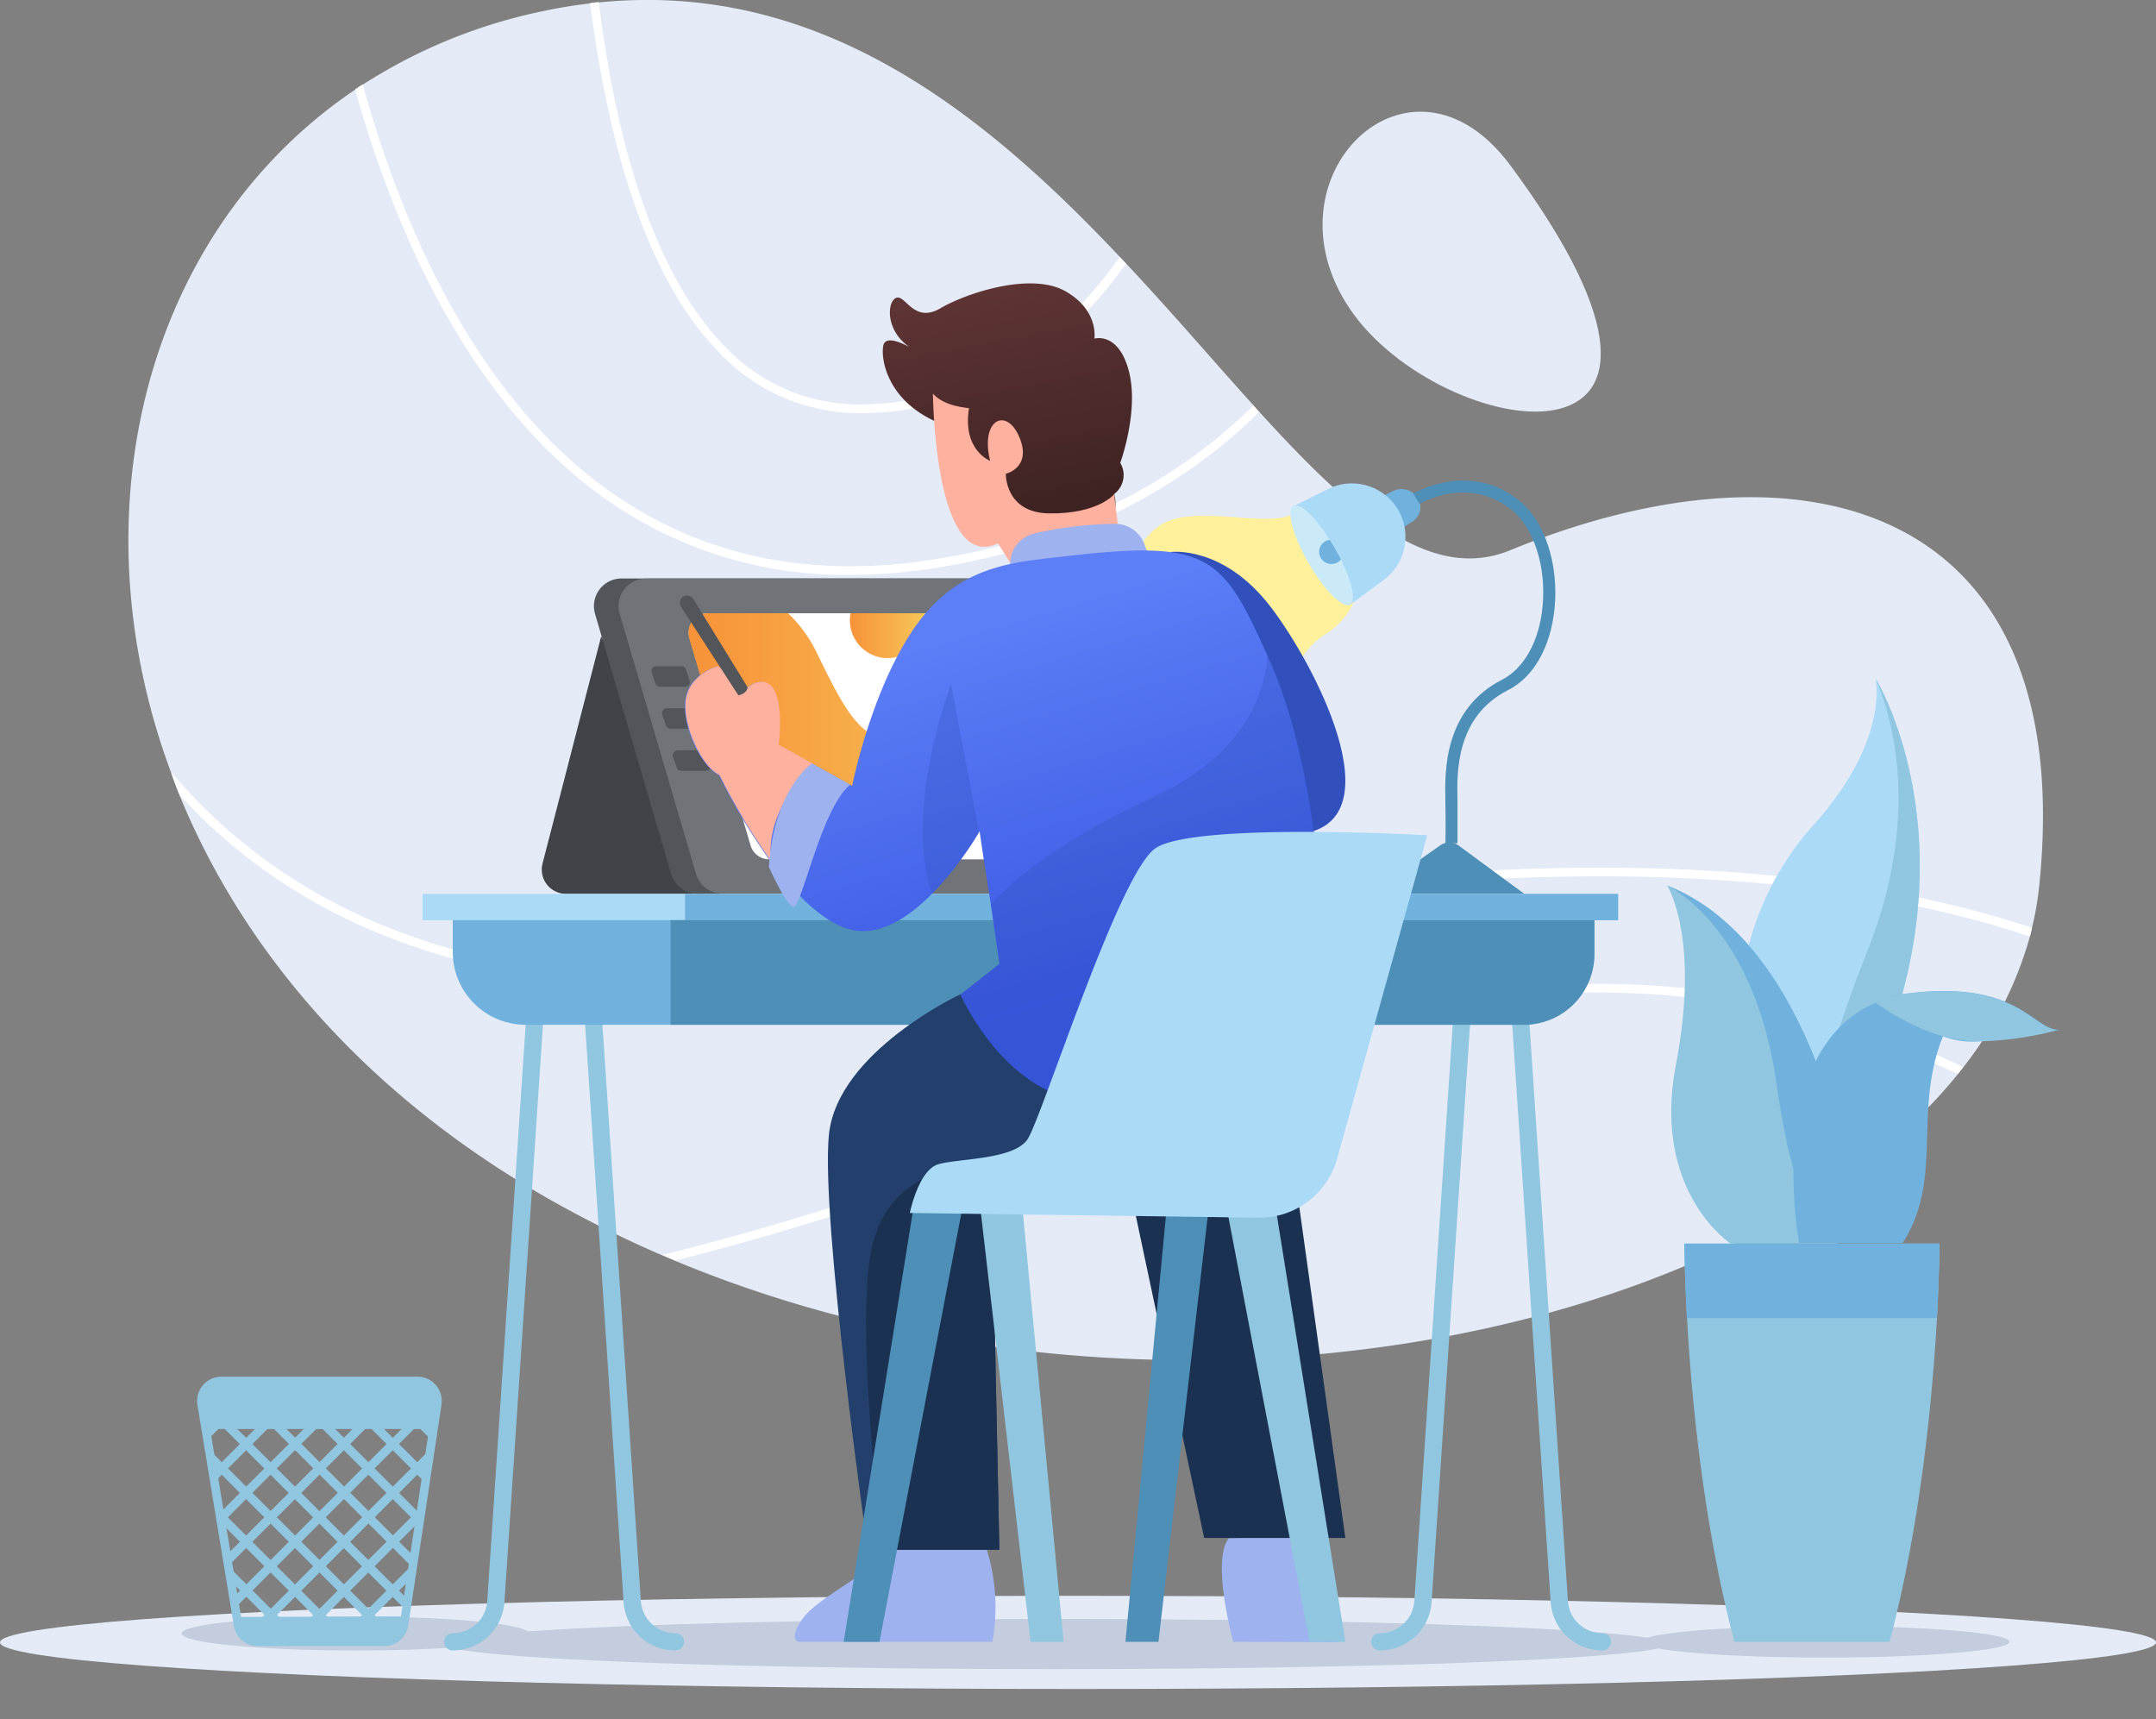 <svg xmlns="http://www.w3.org/2000/svg" xmlns:xlink="http://www.w3.org/1999/xlink" viewBox="0 0 250 199.32"><rect x="0" y="0" width="250" height="199.32" fill="#808080" stroke="none"/><defs><linearGradient id="ac4f903c-9b2a-4db8-8482-5e18142f4169" x1="516.87" y1="339.64" x2="556.04" y2="339.64" gradientUnits="userSpaceOnUse"><stop offset="0" stop-color="#f79239"/><stop offset="1" stop-color="#f7c759"/></linearGradient><linearGradient id="bb87873c-391a-4a7b-8796-0b25228686df" x1="535.55" y1="331.52" x2="544.33" y2="331.52" xlink:href="#ac4f903c-9b2a-4db8-8482-5e18142f4169"/><clipPath id="a4e533ad-c777-45cb-b6f6-c3bec8fdc1cf" transform="translate(-437 -257.82)"><path d="M487.7,420.62l-.43,2.88L484,445.23l-.15,1a2.32,2.32,0,0,1-2.29,2H466.89a2.33,2.33,0,0,1-2.28-1.94l-.16-1-3.59-21.73-.47-2.84a2.31,2.31,0,0,1,2.29-2.7H485.4A2.33,2.33,0,0,1,487.7,420.62Z" fill="none"/></clipPath><linearGradient id="adb3707b-76fa-49fe-916f-fafda4318f7b" x1="556.71" y1="316.23" x2="552.05" y2="291.4" gradientUnits="userSpaceOnUse"><stop offset="0" stop-color="#3f2323"/><stop offset="1" stop-color="#5e3434"/></linearGradient><linearGradient id="e7fd287e-d6f0-487a-91c2-97a631c9fa27" x1="561.36" y1="374.37" x2="548.7" y2="331.37" gradientUnits="userSpaceOnUse"><stop offset="0" stop-color="#3855e1"/><stop offset="1" stop-color="#5c7ef7"/></linearGradient></defs><g style="isolation:isolate"><g id="f07badd0-b71d-4a53-b8f6-7d0295dde67b" data-name="OBJECTS"><path d="M673.46,360.51a36.32,36.32,0,0,1-.84,4.88q-.11.5-.24,1a43.08,43.08,0,0,1-7.73,15.17l-.64.81C639.1,413.25,570.67,427.05,515.29,404l-1.53-.65a133.46,133.46,0,0,1-13.59-6.79C478.88,384.3,465,367.6,457.81,350h0c-.36-.89-.7-1.78-1-2.68C445.55,317,454,284.49,478.23,268.18q.42-.3.87-.57a61.67,61.67,0,0,1,21.07-8.54c1.8-.38,3.56-.66,5.3-.86.33,0,.66-.08,1-.11,25.74-2.6,44.82,13,60.41,29.54l.7.74c5.3,5.64,10.18,11.37,14.8,16.47l.67.75c10.62,11.66,19.79,19.86,29.1,16C646.28,307.59,678,316.36,673.46,360.51Z" transform="translate(-437 -257.82)" fill="#e4ebf7"/><path d="M612.14,277c-11.6-15.66-29,1.33-18.59,16.67S640.28,315,612.14,277Z" transform="translate(-437 -257.82)" fill="#e4ebf7"/><path d="M672.62,365.39q-.11.5-.24,1c-22.06-7.35-60.16-11.76-123,1.82-39.32,8.48-69.14,3.37-88.62-15.2-1-1-2-2-2.92-3h0c-.36-.89-.7-1.78-1-2.68a63.55,63.55,0,0,0,4.65,4.94c19.23,18.33,48.74,23.36,87.71,15C612.11,353.63,650.39,358,672.62,365.39Z" transform="translate(-437 -257.82)" fill="#fff"/><path d="M664.65,381.55l-.64.81c-21.21-10.29-52.79-15.8-94.69,2.75a325.17,325.17,0,0,1-54,18.86l-1.53-.65a321.77,321.77,0,0,0,55.16-19.12C611.28,365.43,643.23,371.09,664.65,381.55Z" transform="translate(-437 -257.82)" fill="#fff"/><path d="M583,305.6c-8.62,8.47-20.75,15.47-37.79,18.11a63.91,63.91,0,0,1-9.6.76,48.07,48.07,0,0,1-30.27-10.2c-14.93-11.61-23-31.1-27.15-46.09q.42-.3.87-.57c4.12,14.88,12.06,34.34,26.89,45.87,10.89,8.46,24,11.57,39.11,9.24,16.82-2.61,28.77-9.52,37.27-17.87Z" transform="translate(-437 -257.82)" fill="#fff"/><path d="M567.57,288.38c-6.6,9.26-16.26,17-30.18,17.34h-.64a22.27,22.27,0,0,1-16.32-7c-9.11-9.2-13.17-26.17-15-40.56.33,0,.66-.08,1-.11,1.76,14.23,5.74,30.95,14.68,40a21.41,21.41,0,0,0,16.22,6.65c13.61-.35,23.06-8,29.51-17.08Z" transform="translate(-437 -257.82)" fill="#fff"/><ellipse cx="125" cy="190.42" rx="125" ry="5.4" fill="#e4ebf7"/><ellipse cx="41.2" cy="189.39" rx="20.14" ry="1.97" fill="#c3cddd"/><ellipse cx="122.41" cy="190.61" rx="70.91" ry="2.91" fill="#c3cddd"/><path d="M670,448.17c0,1-9.56,1.83-21.35,1.83s-21.36-.82-21.36-1.83,9.56-1.83,21.36-1.83S670,447.16,670,448.17Z" transform="translate(-437 -257.82)" fill="#c3cddd"/><path d="M587,316.51s1.55,2-6.12,1.33-9.66.08-12,3.79-6.94,5.22-9.13,2.63-.43.05-.43.05L572,346s12.92,4.08,13.75-3.58,2.75-9.66,5.08-11.16a8.49,8.49,0,0,0,3.17-3.68S593.74,320,587,316.51Z" transform="translate(-437 -257.82)" fill="#fff19c"/><path d="M597.25,315.38l1.24-.61a2.27,2.27,0,0,1,2.93.81h0a2,2,0,0,1-.69,2.74l-.89.56Z" transform="translate(-437 -257.82)" fill="#70b2dd"/><path d="M587,316.51l4-2a6.22,6.22,0,0,1,8,2.23h0a6.21,6.21,0,0,1-1.57,8.34l-3.89,2.86Z" transform="translate(-437 -257.82)" fill="#abdaf7"/><path d="M593.55,327.93c-.84.48-3-1.68-4.82-4.83s-2.61-6.11-1.78-6.59,2.56,1.26,4.25,3.9c.19.3.38.61.57.94s.5.89.72,1.33C593.78,325.29,594.26,327.52,593.55,327.93Z" transform="translate(-437 -257.82)" fill="#cae9f9"/><path d="M592.49,322.68a1.36,1.36,0,0,1-1.08.52,1.4,1.4,0,0,1-.21-2.79c.19.3.38.61.57.94S592.27,322.24,592.49,322.68Z" transform="translate(-437 -257.82)" fill="#70b2dd"/><path d="M606,355.59l-1.4,0s.06-1.89,0-4.77v-.27c-.07-3.13-.24-10.46,6.58-13.93,2.53-1.3,4.29-4.43,4.68-8.4.48-4.67-1-9.21-3.61-11.31-5.06-4-10.6-.72-10.65-.68l-.73-1.2c.06,0,6.44-3.84,12.25.79,3,2.38,4.65,7.42,4.14,12.55-.46,4.5-2.44,8-5.45,9.49-6,3.08-5.88,9.54-5.81,12.65v.28C606,353.66,606,355.57,606,355.59Z" transform="translate(-437 -257.82)" fill="#4e8fb7"/><path d="M613.75,361.45l-7.63-5.61a1.83,1.83,0,0,0-2.13,0l-8,5.62Z" transform="translate(-437 -257.82)" fill="#4e8fb7"/><path d="M506.71,331.6l-6.79,26.3a2.81,2.81,0,0,0,2.67,3.55h18.53Z" transform="translate(-437 -257.82)" fill="#404347"/><path d="M514.82,359.15,506,329a3.2,3.2,0,0,1,3.07-4.11h46.42a3.2,3.2,0,0,1,3.08,2.34L567,357.38a3.21,3.21,0,0,1-3.09,4.07h-46A3.19,3.19,0,0,1,514.82,359.15Z" transform="translate(-437 -257.82)" fill="#525559"/><path d="M517.71,359.15,508.86,329a3.2,3.2,0,0,1,3.07-4.11h46.41a3.2,3.2,0,0,1,3.09,2.34l8.48,30.12a3.21,3.21,0,0,1-3.09,4.07h-46A3.2,3.2,0,0,1,517.71,359.15Z" transform="translate(-437 -257.82)" fill="#707377"/><path d="M565.91,357.45H526.19a2.25,2.25,0,0,1-2.16-1.62l-5.37-18.24-1.7-5.78a2.25,2.25,0,0,1,2.16-2.89h40a2.25,2.25,0,0,1,2.17,1.64l6.76,24A2.25,2.25,0,0,1,565.91,357.45Z" transform="translate(-437 -257.82)" fill="#fff"/><path d="M556,344.25v3.58s-5.12-2.5-12.71.84-13.75,2.08-18.25-7.17a6.57,6.57,0,0,0-6.42-3.91l-1.7-5.78a2.25,2.25,0,0,1,2.16-2.89h9.3a15.84,15.84,0,0,1,3.33,4.58c4.33,8.92,5.83,11.25,13.08,10.08S556,344.25,556,344.25Z" transform="translate(-437 -257.82)" fill="url(#ac4f903c-9b2a-4db8-8482-5e18142f4169)"/><path d="M544.33,329.73a4.39,4.39,0,1,1-8.78,0,4.28,4.28,0,0,1,.08-.81h8.62A4.28,4.28,0,0,1,544.33,329.73Z" transform="translate(-437 -257.82)" fill="url(#bb87873c-391a-4a7b-8796-0b25228686df)"/><path d="M516.39,337.44h-2.86a.57.57,0,0,1-.54-.38l-.42-1.25a.57.57,0,0,1,.54-.75H516a.58.58,0,0,1,.54.39l.42,1.24A.56.56,0,0,1,516.39,337.44Z" transform="translate(-437 -257.82)" fill="#525559"/><path d="M517.61,342.32h-2.86a.56.56,0,0,1-.53-.39l-.43-1.24a.57.57,0,0,1,.54-.75h2.85a.56.56,0,0,1,.54.38l.43,1.25A.57.57,0,0,1,517.61,342.32Z" transform="translate(-437 -257.82)" fill="#525559"/><path d="M518.89,347.19H516a.56.56,0,0,1-.53-.38l-.43-1.24a.58.58,0,0,1,.54-.76h2.86a.57.57,0,0,1,.53.39l.43,1.24A.57.57,0,0,1,518.89,347.19Z" transform="translate(-437 -257.82)" fill="#525559"/><path d="M489.5,449.17a1,1,0,0,1,0-2,4,4,0,0,0,4-3.72l4.69-70.39a1,1,0,1,1,2,.13l-4.7,70.39A6,6,0,0,1,489.5,449.17Z" transform="translate(-437 -257.82)" fill="#90c6e0"/><path d="M515.31,449.17a1,1,0,0,0,0-2,4,4,0,0,1-4-3.72l-4.69-70.39a1,1,0,1,0-2,.13l4.69,70.39A6,6,0,0,0,515.31,449.17Z" transform="translate(-437 -257.82)" fill="#90c6e0"/><path d="M597,449.17a1,1,0,0,1,0-2,4,4,0,0,0,4-3.72l4.69-70.39a1,1,0,1,1,2,.13L603,443.58A6,6,0,0,1,597,449.17Z" transform="translate(-437 -257.82)" fill="#90c6e0"/><path d="M622.81,449.17a1,1,0,0,0,0-2,4,4,0,0,1-4-3.72l-4.69-70.39a1,1,0,1,0-2,.13l4.69,70.39A6,6,0,0,0,622.81,449.17Z" transform="translate(-437 -257.82)" fill="#90c6e0"/><rect x="49" y="103.64" width="138.63" height="3.05" fill="#abdaf7"/><rect x="79.43" y="103.64" width="108.2" height="3.05" fill="#70b2dd"/><path d="M621.88,364.5v3.69a8.45,8.45,0,0,1-8.45,8.44H497.94a8.44,8.44,0,0,1-8.44-8.44V364.5Z" transform="translate(-437 -257.82)" fill="#70b2dd"/><path d="M621.88,364.5v3.69a8.18,8.18,0,0,1-7.88,8.44H514.75V364.5Z" transform="translate(-437 -257.82)" fill="#4e8fb7"/><path d="M460.39,420.66l4.22,25.57a2.32,2.32,0,0,0,2.29,1.94h14.66a2.31,2.31,0,0,0,2.29-2l3.85-25.58a2.32,2.32,0,0,0-2.29-2.66H462.68A2.33,2.33,0,0,0,460.39,420.66Z" transform="translate(-437 -257.82)" fill="none" stroke="#90c6e0" stroke-miterlimit="10"/><g clip-path="url(#a4e533ad-c777-45cb-b6f6-c3bec8fdc1cf)"><rect x="442.74" y="417.63" width="37.09" height="1.03" transform="translate(-597.57 190.84) rotate(-45)" fill="#90c6e0"/><rect x="445.58" y="420.47" width="37.09" height="1.02" transform="translate(-598.74 193.67) rotate(-45)" fill="#90c6e0"/><rect x="448.41" y="423.3" width="37.09" height="1.03" transform="translate(-599.91 196.51) rotate(-45)" fill="#90c6e0"/><rect x="451.24" y="426.14" width="37.09" height="1.02" transform="translate(-601.09 199.34) rotate(-45)" fill="#90c6e0"/><rect x="454.08" y="428.97" width="37.09" height="1.03" transform="translate(-602.26 202.17) rotate(-45)" fill="#90c6e0"/><rect x="456.91" y="431.81" width="37.09" height="1.02" transform="translate(-603.44 205.01) rotate(-45)" fill="#90c6e0"/><rect x="459.74" y="434.64" width="37.09" height="1.03" transform="translate(-604.61 207.84) rotate(-45)" fill="#90c6e0"/><rect x="462.58" y="437.47" width="37.09" height="1.03" transform="translate(-605.79 210.68) rotate(-45)" fill="#90c6e0"/><rect x="465.41" y="440.3" width="37.09" height="1.03" transform="translate(-606.96 213.51) rotate(-45)" fill="#90c6e0"/><rect x="468.25" y="443.14" width="37.09" height="1.03" transform="translate(-608.13 216.35) rotate(-45)" fill="#90c6e0"/><rect x="486.29" y="399.6" width="1.02" height="37.1" transform="translate(-590.09 208.91) rotate(-45)" fill="#90c6e0"/><rect x="483.45" y="402.43" width="1.03" height="37.1" transform="translate(-592.93 207.7) rotate(-45)" fill="#90c6e0"/><rect x="480.62" y="405.27" width="1.02" height="37.1" transform="translate(-595.76 206.53) rotate(-45)" fill="#90c6e0"/><rect x="477.78" y="408.1" width="1.03" height="37.1" transform="translate(-598.6 205.35) rotate(-45)" fill="#90c6e0"/><rect x="474.94" y="410.94" width="1.03" height="37.1" transform="translate(-601.44 204.14) rotate(-45)" fill="#90c6e0"/><rect x="472.11" y="413.77" width="1.03" height="37.1" transform="translate(-604.27 203.01) rotate(-45)" fill="#90c6e0"/><rect x="469.28" y="416.6" width="1.03" height="37.1" transform="translate(-607.1 201.83) rotate(-45)" fill="#90c6e0"/><rect x="466.45" y="419.44" width="1.02" height="37.1" transform="translate(-609.94 200.66) rotate(-45)" fill="#90c6e0"/><rect x="463.61" y="422.27" width="1.03" height="37.1" transform="translate(-612.77 199.44) rotate(-45)" fill="#90c6e0"/><rect x="460.78" y="425.1" width="1.02" height="37.1" transform="translate(-615.6 198.31) rotate(-45)" fill="#90c6e0"/></g><path d="M487.7,420.62l-.43,2.88H460.86l-.47-2.84a2.31,2.31,0,0,1,2.29-2.7H485.4A2.33,2.33,0,0,1,487.7,420.62Z" transform="translate(-437 -257.82)" fill="#90c6e0"/><path d="M484,445.23l-.15,1a2.32,2.32,0,0,1-2.29,2H466.89a2.33,2.33,0,0,1-2.28-1.94l-.16-1Z" transform="translate(-437 -257.82)" fill="#90c6e0"/><path d="M656.5,376.63l-8.57,12.31L646.5,391l-7.83-15.33a33.77,33.77,0,0,1,8.5-22.08c8.66-9.54,7.42-16.54,7.33-17.06C655,337.32,664.31,353.36,656.5,376.63Z" transform="translate(-437 -257.82)" fill="#abdaf7"/><path d="M656.5,376.63l-8.57,12.31c-.16-2.6.62-8.35,5.57-20.77,6.32-15.8,2.9-27.23,1-31.64C655,337.32,664.31,353.36,656.5,376.63Z" transform="translate(-437 -257.82)" fill="#90c6e0"/><path d="M651.33,393,650,402H637.67s-9.17-6-6.34-20.75c2.78-14.4-.84-20.47-1-20.74l.09,0C646.69,367,650.83,392.5,651.33,393Z" transform="translate(-437 -257.82)" fill="#90c6e0"/><path d="M651.33,393,650,402s-4.38,0-7-18.5c-2.45-17.34-11.45-22.38-12.58-22.95C646.69,367,650.83,392.5,651.33,393Z" transform="translate(-437 -257.82)" fill="#70b2dd"/><path d="M661.89,402s0,3.33-.29,8.64c-.5,9-1.85,23.77-5.49,37.53h-18c-3.64-13.76-5-28.5-5.49-37.53-.29-5.31-.29-8.64-.29-8.64Z" transform="translate(-437 -257.82)" fill="#90c6e0"/><path d="M661.89,402s0,3.33-.29,8.64h-29c-.29-5.31-.29-8.64-.29-8.64Z" transform="translate(-437 -257.82)" fill="#70b2dd"/><path d="M675.75,377.25l-.08,0-.1,0c-1,.18-5.48,1-9.08,1.3h-.09a9.15,9.15,0,0,1-4.1-.6c-3.53,8.87.12,16.43-4.68,24h-12s-4.24-22.25,8.87-27.87a12.09,12.09,0,0,1,3.13-1c13.36-1.87,15,4.1,18.12,4.13Z" transform="translate(-437 -257.82)" fill="#70b2dd"/><path d="M675.74,377.25l-.07,0-.1,0a37.48,37.48,0,0,1-9.08,1.3h-.09c-4.38,0-8.7-2.23-11.91-4.46a9.36,9.36,0,0,1,3.13-1C671,371.25,672.61,377.22,675.74,377.25Z" transform="translate(-437 -257.82)" fill="#90c6e0"/><path d="M580,448.17s-2.59-9.42-.52-12l11-.38s1.58,2.84,1.67,12.42Z" transform="translate(-437 -257.82)" fill="#9eb2ef"/><polygon points="131.18 138.49 139.63 178.31 156 178.31 150 135.18 131.18 138.49" fill="#1b3151"/><path d="M551.43,437.5a22.67,22.67,0,0,1,.65,10.67H529.75c-1.19,0-.49-2.24,1.5-3.92,2.88-2.42,7.8-4.78,8.12-6.75Z" transform="translate(-437 -257.82)" fill="#9eb2ef"/><path d="M552,395l.88,42.47H537.62s-5.5-38.5-4.5-48.12,15.26-16.26,15.26-16.26l14.24,13.38L552,395Z" transform="translate(-437 -257.82)" fill="#23406d"/><path d="M552.88,437.5H539.37c-.77-6.17-3-25.93-1.37-34.62,2-10.38,12.52-9.88,12.52-9.88l1.48,2Z" transform="translate(-437 -257.82)" fill="#1b3151"/><path d="M566.19,315.1a2.76,2.76,0,0,0,.71-3.62s2.2-6,1-10.62-4-3.78-4-3.78.55-3.3-3.39-5.51-11.33.16-14.48,2-4.09-1.81-5.19-1.18-1.1,4.33,2.28,6.06c0,0-3.38-2.2-3.7-.55s.55,6.61,6.69,9.05l6.3,12.83L563,318.57S567.21,319.2,566.19,315.1Z" transform="translate(-437 -257.82)" fill="url(#adb3707b-76fa-49fe-916f-fafda4318f7b)"/><path d="M545.18,303.46s.15,20.86,7.55,17.36l1.5,2.39L566.9,321l-.71-5.87s-1.88,2.3-7.56,2.21c-5.11-.08-5-4.59-5-4.59s3.06-.71,1.57-4.25-4.57-2.05-3.39,2.75c0,0-3.24-1.23-2.45-6.11C549.35,305.11,546.51,305,545.18,303.46Z" transform="translate(-437 -257.82)" fill="#feb19e"/><path d="M572.77,321.82s6.06-.82,11.56,6.35,15.5,26.75,1.67,26.42S572.77,321.82,572.77,321.82Z" transform="translate(-437 -257.82)" fill="#3150bc"/><path d="M554,324.92l.15-2a3.6,3.6,0,0,1,2.8-3.25,44,44,0,0,1,9.31-1.12,3.65,3.65,0,0,1,3.43,2.33l.81,2.16Z" transform="translate(-437 -257.82)" fill="#9eb2ef"/><path d="M590.25,363.5s-7.5,16.27-21.13,21.15-20.74-11.53-20.74-11.53l4.51-3.55-1-6.92L551,357l-.41-2.8-.09.15a39.68,39.68,0,0,1-5.45,7.12c-2.77,2.79-6.25,5.08-9.69,4.05-3.17-.95-6.35-4.29-9-7.82a71.38,71.38,0,0,1-6-10c-2.19-1.07-4.38-6-3.88-8.88s3.69-3.75,3.69-3.75l3.5,2.44s2-1.62,3.06.38.5,6.29.5,6.29l3.9,2.16,4.68,2.59s2.21-11.17,7.29-18.42,11.56-7.5,17.21-8.17c17-2,18.4-.12,23.65,11.47l.14.32C589.5,346,590.25,363.5,590.25,363.5Z" transform="translate(-437 -257.82)" fill="url(#e7fd287e-d6f0-487a-91c2-97a631c9fa27)"/><path d="M590.25,363.5s-7.5,16.27-21.13,21.15-20.74-11.53-20.74-11.53l4.51-3.55-1-6.92c2.88-3.1,8.36-7.55,18.64-12.3S583.52,339,584,333.8l.14.32C589.5,346,590.25,363.5,590.25,363.5Z" transform="translate(-437 -257.82)" fill="#3150bc" opacity="0.3" style="mix-blend-mode:multiply"/><path d="M550.52,354.33a39.68,39.68,0,0,1-5.45,7.12c-3.35-9.9,2.22-24.33,2.22-24.33Z" transform="translate(-437 -257.82)" fill="#3150bc" opacity="0.3" style="mix-blend-mode:multiply"/><path d="M526.43,357.68a71.38,71.38,0,0,1-6-10c-2.19-1.07-4.38-6-3.88-8.88s3.69-3.75,3.69-3.75l3.5,2.44s2-1.62,3.06.38.5,6.29.5,6.29l3.9,2.16C529,348.66,525.81,353.05,526.43,357.68Z" transform="translate(-437 -257.82)" fill="#feb19e"/><path d="M523.69,337.5l-6.3-10.23a.85.85,0,0,0-1.15-.28h0a.85.85,0,0,0-.27,1.18l6.65,10.27S523.63,338.25,523.69,337.5Z" transform="translate(-437 -257.82)" fill="#525559"/><path d="M531.15,346.33s-4.4,2.92-5,12c0,0,1.88,4.25,2.82,4.63s3.16-11.29,6.61-14.17Z" transform="translate(-437 -257.82)" fill="#9eb2ef"/><polygon points="106.13 138.72 97.83 190.35 101.98 190.35 111.83 138.79 106.13 138.72" fill="#4e8fb7"/><polygon points="113.52 138.72 119.5 190.35 123.33 190.35 118.43 138.72 113.52 138.72" fill="#90c6e0"/><polygon points="147.71 138.72 156 190.35 151.85 190.35 142 138.79 147.71 138.72" fill="#90c6e0"/><polygon points="140.31 138.72 134.33 190.35 130.5 190.35 135.41 138.72 140.31 138.72" fill="#4e8fb7"/><path d="M542.5,398.45s1-4.95,3.28-5.64,8.73-.5,10.36-2.89,10.49-30.6,14.78-33.71,31.58-1.55,31.58-1.55L592.09,392A9.34,9.34,0,0,1,583,399Z" transform="translate(-437 -257.82)" fill="#abdaf7"/></g></g></svg>